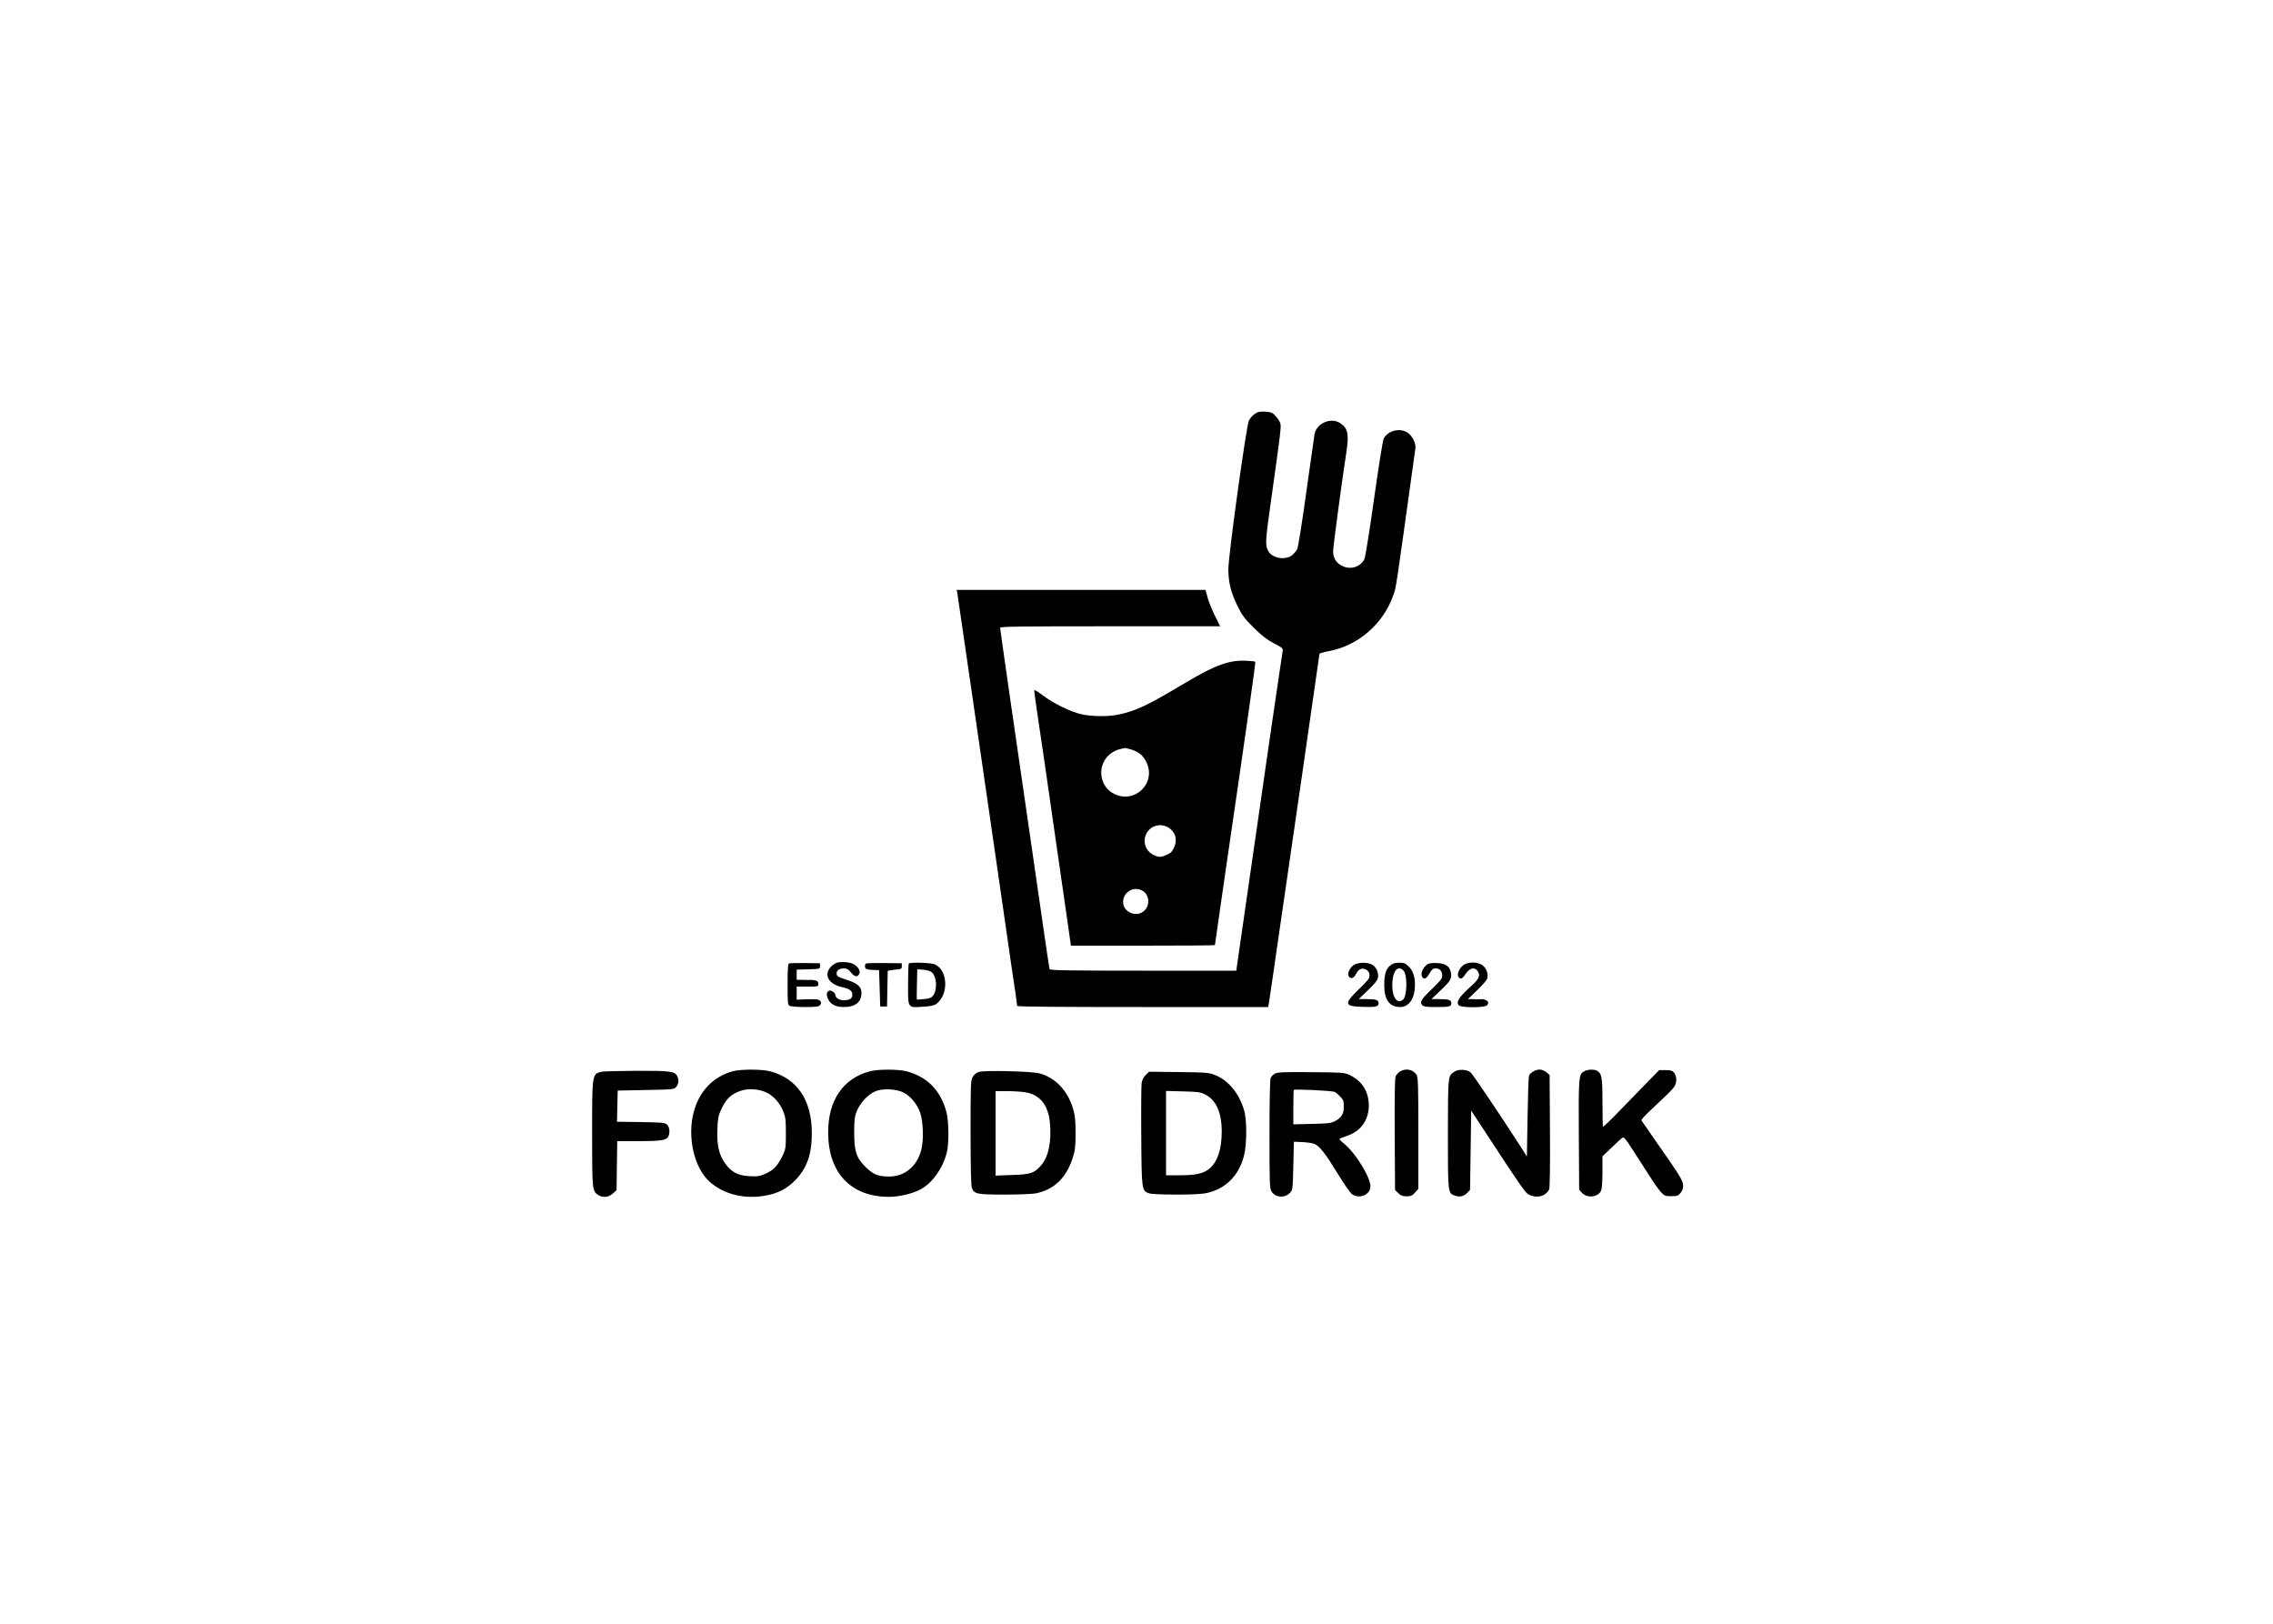 <?xml version="1.0" standalone="no"?>
<!DOCTYPE svg PUBLIC "-//W3C//DTD SVG 20010904//EN"
 "http://www.w3.org/TR/2001/REC-SVG-20010904/DTD/svg10.dtd">
<svg version="1.0" xmlns="http://www.w3.org/2000/svg"
 width="2000pt" height="1429pt" viewBox="0 0 2000 1429"
 preserveAspectRatio="xMidYMid meet">

<g transform="translate(0,1429) scale(0.1,-0.1)"
fill="#000000" stroke="none">
<path d="M11040 10648 c-19 -13 -42 -39 -51 -58 -24 -53 -183 -1203 -181
-1313 2 -115 23 -201 80 -317 40 -82 59 -108 141 -190 74 -73 115 -105 179
-139 77 -40 83 -45 78 -70 -3 -14 -55 -368 -116 -786 -175 -1214 -280 -1937
-286 -1982 l-6 -43 -819 0 c-647 0 -821 3 -824 13 -2 6 -27 172 -55 367 -28
195 -80 553 -115 795 -123 843 -265 1829 -265 1842 0 11 181 13 968 13 l968 0
-47 95 c-26 53 -55 125 -64 160 l-18 65 -1095 0 -1094 0 6 -32 c3 -18 46 -314
96 -658 50 -344 133 -920 186 -1280 52 -360 121 -839 154 -1065 32 -225 66
-456 75 -512 8 -57 15 -107 15 -113 0 -7 370 -10 1104 -10 l1104 0 6 28 c3 15
41 277 85 582 45 305 144 991 221 1523 77 532 140 971 140 975 0 4 39 15 86
24 256 48 478 242 564 493 26 76 11 -26 194 1291 6 42 -25 106 -65 135 -68 48
-176 23 -214 -50 -8 -16 -46 -254 -85 -531 -39 -280 -77 -515 -85 -530 -35
-67 -116 -94 -189 -62 -56 25 -86 70 -86 131 0 39 74 596 115 862 27 172 15
225 -57 269 -83 50 -207 -7 -222 -103 -3 -18 -35 -246 -72 -507 -36 -261 -72
-487 -80 -501 -7 -15 -27 -38 -44 -53 -58 -48 -177 -28 -210 35 -29 54 -28 79
26 461 81 575 88 632 80 662 -4 15 -22 43 -40 63 -29 33 -39 37 -92 41 -50 3
-64 0 -94 -20z"/>
<path d="M10800 8460 c-102 -27 -208 -80 -424 -209 -276 -165 -387 -217 -530
-247 -92 -20 -232 -19 -326 1 -94 20 -252 96 -347 169 -53 40 -73 50 -73 38 0
-9 14 -107 30 -217 39 -259 29 -188 272 -1877 l21 -148 634 0 c348 0 633 2
633 5 0 3 36 254 80 558 211 1444 280 1931 275 1935 -3 3 -42 7 -88 9 -59 2
-103 -3 -157 -17z m-847 -764 c65 -20 104 -51 132 -107 94 -185 -97 -376 -283
-283 -138 69 -152 268 -24 358 22 16 58 32 79 36 21 4 41 8 44 9 3 0 26 -5 52
-13z m317 -681 c69 -36 94 -106 61 -179 -16 -37 -29 -51 -63 -66 -52 -24 -73
-24 -118 -2 -71 35 -100 121 -62 190 35 65 116 91 182 57z m-222 -559 c83 -43
70 -173 -19 -202 -60 -20 -131 18 -144 77 -21 94 78 169 163 125z"/>
<path d="M7363 5820 c-17 -6 -43 -24 -57 -41 -59 -70 -12 -149 104 -174 64
-13 90 -33 90 -65 0 -35 -23 -50 -78 -50 -38 0 -72 22 -72 47 0 18 -37 44 -53
37 -24 -9 -28 -32 -13 -69 21 -50 68 -75 139 -75 102 0 157 43 157 124 0 55
-33 84 -131 116 -71 23 -85 30 -87 50 -5 30 21 50 64 50 26 0 39 -8 61 -35 32
-40 57 -45 73 -14 13 24 -5 59 -44 84 -30 20 -111 27 -153 15z"/>
<path d="M6943 5814 c-10 -4 -13 -51 -13 -184 0 -167 1 -180 19 -190 11 -5 71
-10 135 -10 89 0 118 3 130 15 19 20 10 44 -19 51 -12 3 -59 4 -104 2 l-81 -3
0 58 0 57 95 0 c94 0 95 0 95 24 0 19 -7 26 -29 31 -15 3 -32 5 -37 4 -5 -1
-35 -1 -66 0 l-58 1 0 45 0 44 103 3 c101 3 102 3 102 28 l0 25 -130 2 c-71 1
-136 -1 -142 -3z"/>
<path d="M7623 5814 c-18 -8 -16 -43 2 -50 9 -4 37 -7 63 -8 l47 -1 5 -160 5
-160 30 0 30 0 3 157 3 157 32 5 c17 3 46 7 62 8 25 3 30 7 30 28 l0 25 -150
2 c-82 1 -156 -1 -162 -3z"/>
<path d="M7997 5813 c-4 -3 -7 -86 -7 -184 0 -214 -6 -205 134 -196 66 4 97
11 115 25 111 82 102 299 -15 348 -34 14 -215 20 -227 7z m203 -78 c43 -39 49
-153 10 -205 -15 -19 -30 -25 -80 -30 -33 -3 -62 -5 -63 -4 -1 1 -1 62 1 134
l3 132 54 -4 c34 -3 62 -12 75 -23z"/>
<path d="M11914 5801 c-37 -23 -62 -76 -47 -100 18 -28 46 -19 65 21 22 45 56
58 93 34 18 -12 25 -25 25 -48 0 -26 -14 -45 -89 -117 -137 -131 -134 -154 19
-159 126 -5 150 1 150 32 0 29 -21 36 -110 36 l-65 0 81 78 c56 52 84 87 88
108 10 44 -15 99 -53 118 -41 22 -119 20 -157 -3z"/>
<path d="M12231 5794 c-37 -31 -51 -77 -51 -173 0 -127 47 -191 139 -191 80 0
131 76 131 197 0 71 -18 123 -55 160 -29 29 -40 33 -83 33 -40 0 -57 -6 -81
-26z m117 -42 c38 -38 34 -231 -5 -259 -59 -44 -103 43 -90 174 10 91 51 129
95 85z"/>
<path d="M12565 5809 c-42 -25 -68 -81 -53 -111 13 -27 36 -21 58 15 28 48 38
57 65 57 33 0 55 -25 55 -63 0 -26 -14 -45 -89 -117 -96 -91 -112 -118 -86
-144 13 -13 38 -16 120 -16 120 0 135 4 135 35 0 28 -22 35 -110 35 l-65 0 82
78 c86 81 99 104 89 156 -10 54 -47 80 -119 83 -36 2 -70 -1 -82 -8z"/>
<path d="M12875 5798 c-35 -27 -56 -77 -44 -100 15 -28 37 -21 63 21 38 60 91
67 114 16 17 -38 2 -63 -86 -142 -86 -78 -112 -122 -86 -148 22 -22 226 -22
248 0 8 9 13 22 9 30 -5 14 -39 28 -59 24 -5 -1 -34 -1 -64 0 l-54 1 81 78
c45 42 84 88 88 100 12 40 -4 89 -36 116 -41 35 -132 37 -174 4z"/>
<path d="M6447 4865 c-171 -47 -293 -174 -342 -355 -60 -220 1 -492 138 -616
126 -115 318 -160 512 -119 101 21 171 60 240 129 105 107 148 228 148 416 1
291 -129 482 -368 545 -73 19 -260 19 -328 0z m301 -189 c62 -31 115 -92 144
-165 20 -48 23 -74 23 -191 0 -126 -2 -139 -27 -193 -43 -90 -79 -130 -149
-162 -55 -24 -70 -27 -144 -23 -99 5 -157 34 -210 106 -58 78 -78 162 -73 300
3 100 8 125 31 175 45 98 86 139 171 169 69 25 166 18 234 -16z"/>
<path d="M7651 4864 c-234 -63 -365 -256 -364 -539 1 -354 199 -564 534 -565
90 0 210 28 281 67 103 56 194 185 229 323 20 79 18 279 -4 358 -51 190 -170
310 -352 357 -75 19 -251 19 -324 -1z m295 -184 c65 -32 127 -106 152 -184 26
-79 30 -240 8 -324 -40 -149 -150 -237 -294 -233 -88 2 -131 20 -193 81 -84
82 -103 139 -103 305 0 113 3 138 23 190 32 78 110 158 177 179 65 21 171 14
230 -14z"/>
<path d="M12318 4863 c-15 -10 -32 -29 -38 -43 -7 -17 -10 -185 -8 -513 l3
-487 28 -27 c22 -22 37 -28 73 -28 39 0 50 5 75 33 l29 32 0 486 c0 418 -2
489 -15 515 -26 49 -95 64 -147 32z"/>
<path d="M12796 4861 c-56 -38 -55 -27 -56 -544 0 -531 -1 -525 64 -547 43
-14 77 -5 108 27 l23 25 5 348 5 349 145 -221 c254 -389 324 -491 351 -511 40
-29 107 -33 147 -8 18 12 37 33 43 47 6 17 9 206 7 516 l-3 490 -28 24 c-16
14 -41 24 -59 24 -37 0 -84 -27 -94 -54 -5 -12 -10 -176 -13 -366 l-6 -345
-54 85 c-151 236 -421 637 -440 654 -31 28 -109 32 -145 7z"/>
<path d="M13938 4864 c-47 -25 -49 -51 -46 -566 l3 -476 24 -26 c48 -51 142
-40 170 20 6 15 11 83 11 163 l0 138 78 74 c42 41 85 80 94 87 16 13 26 1 101
-115 46 -70 110 -170 143 -222 32 -52 75 -112 95 -135 35 -38 40 -40 94 -40
50 0 60 3 81 27 14 16 24 41 24 58 0 52 -16 78 -251 414 -58 83 -109 156 -113
163 -8 14 -2 20 189 200 44 41 88 87 97 101 24 35 23 93 -1 122 -16 20 -28 24
-76 24 l-56 0 -132 -135 c-73 -75 -182 -188 -244 -251 -62 -64 -115 -114 -118
-111 -3 3 -5 99 -5 214 0 221 -6 254 -49 278 -28 14 -81 12 -113 -6z"/>
<path d="M5294 4861 c-85 -21 -84 -14 -84 -546 0 -492 1 -504 53 -538 41 -27
91 -22 129 12 l33 29 3 216 3 216 188 0 c195 0 244 8 261 40 17 32 12 85 -11
106 -19 17 -41 19 -230 22 l-210 3 3 137 3 137 248 5 c247 5 249 5 268 29 21
26 24 62 8 93 -23 43 -61 48 -356 47 -153 -1 -292 -4 -309 -8z"/>
<path d="M8612 4859 c-19 -6 -41 -23 -52 -42 -19 -31 -20 -53 -20 -488 0 -308
4 -466 11 -488 20 -56 43 -61 287 -61 121 0 243 5 272 10 161 31 270 133 327
308 22 67 26 95 27 217 0 102 -4 157 -17 202 -45 169 -154 289 -299 329 -66
19 -486 29 -536 13z m431 -183 c115 -27 181 -116 195 -263 16 -170 -13 -306
-82 -381 -59 -65 -88 -74 -253 -80 l-143 -5 0 372 0 371 113 0 c61 0 138 -6
170 -14z"/>
<path d="M10081 4832 c-20 -19 -31 -43 -36 -73 -3 -24 -5 -235 -3 -469 3 -472
4 -476 69 -499 41 -14 401 -15 487 -1 174 29 302 150 348 333 26 99 26 317 0
401 -44 148 -138 261 -253 307 -54 22 -74 24 -321 27 l-262 3 -29 -29z m521
-170 c98 -48 148 -159 148 -327 0 -152 -36 -263 -104 -323 -53 -46 -119 -62
-263 -62 l-123 0 0 371 0 371 148 -4 c129 -3 153 -6 194 -26z"/>
<path d="M11217 4844 c-15 -8 -32 -26 -37 -40 -6 -15 -10 -221 -10 -496 0
-423 2 -473 17 -499 33 -56 117 -63 164 -13 23 25 24 31 29 237 l5 212 74 -3
c41 -2 89 -9 106 -16 47 -20 96 -83 205 -261 54 -88 110 -169 124 -180 63 -46
158 -11 164 61 7 77 -129 300 -234 384 -24 19 -40 37 -36 41 4 4 31 14 60 24
124 40 196 139 196 269 0 123 -60 218 -173 270 -43 20 -64 21 -336 23 -246 2
-294 0 -318 -13z m528 -161 c11 -6 33 -25 49 -42 25 -26 30 -39 30 -85 1 -65
-21 -101 -80 -131 -33 -17 -63 -20 -201 -23 l-163 -4 0 149 c0 83 2 152 4 154
9 9 342 -7 361 -18z"/>
</g>
</svg>
